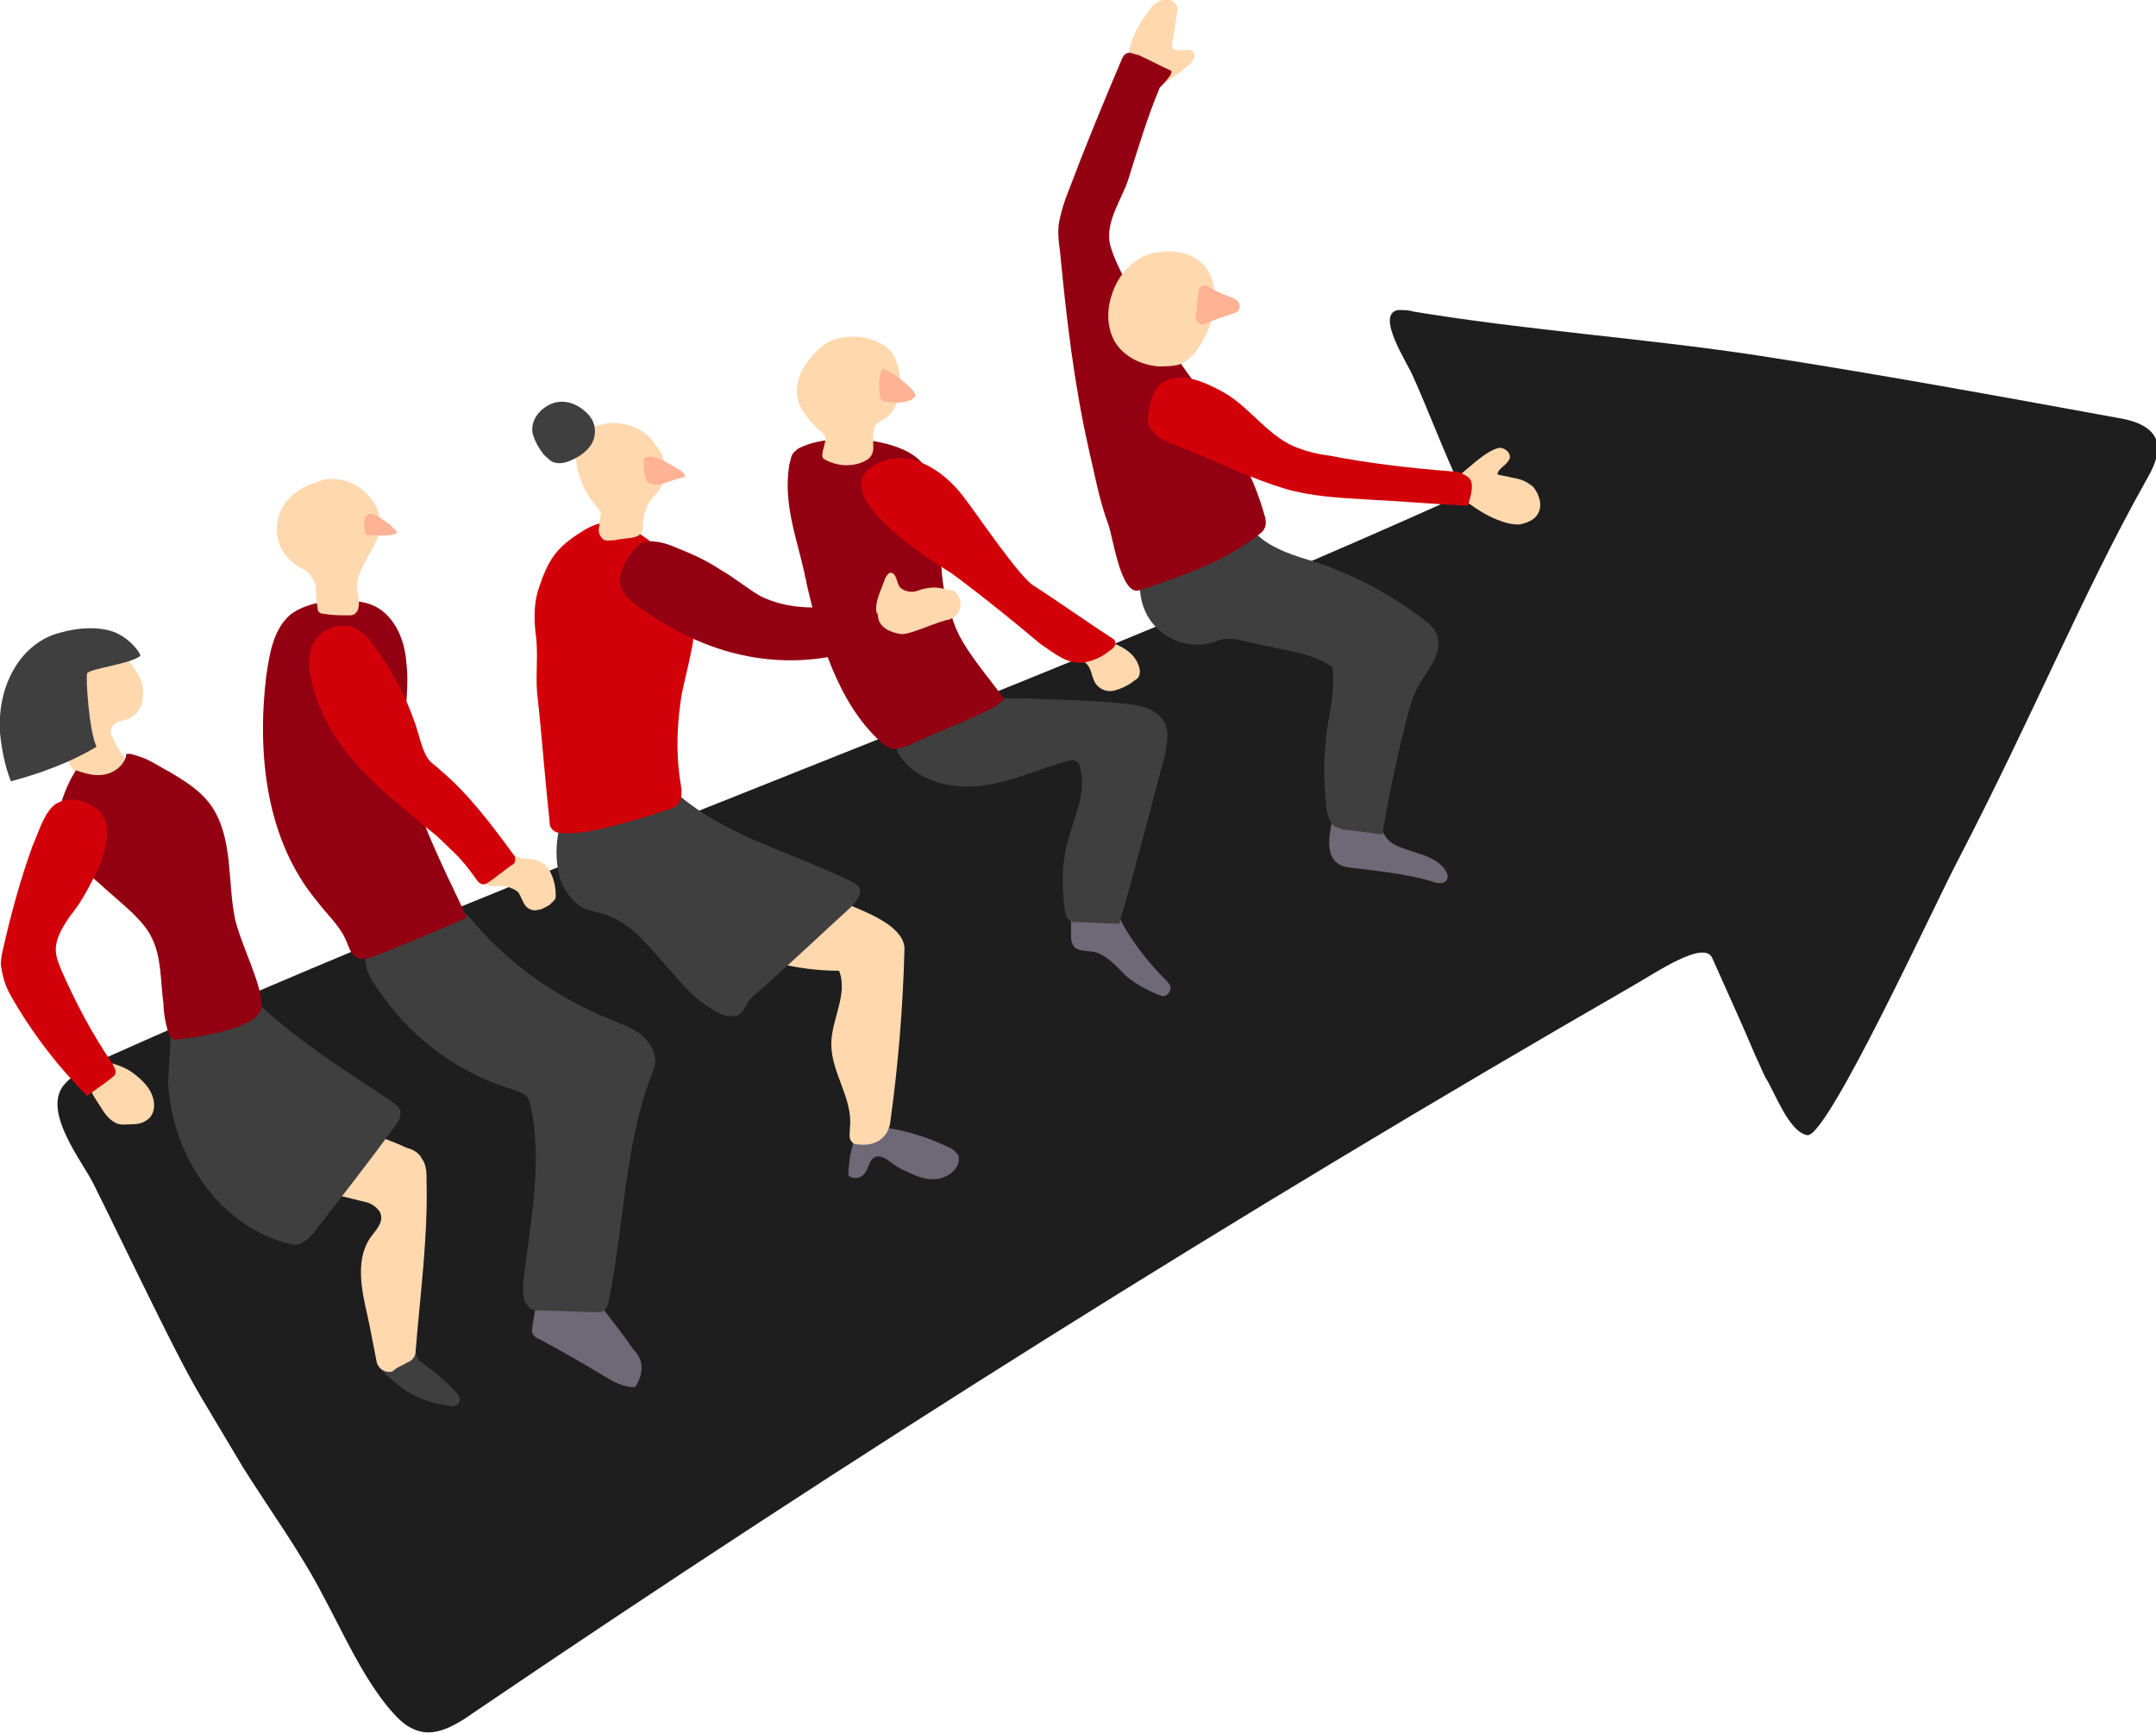 <svg width="194" height="156" viewBox="0 0 194 156" fill="none" xmlns="http://www.w3.org/2000/svg">
<path d="M36.839 155.436C38.52 156.423 40.2 155.859 42.582 154.168C76.619 131.057 111.357 109.214 147.076 88.639C149.037 87.512 153.379 84.553 154.079 86.244C155.2 88.78 156.881 92.444 158.001 95.122C158.281 95.686 158.562 96.39 158.842 96.954C159.682 98.222 160.943 101.886 162.624 102.168C164.445 102.45 174.39 80.748 176.211 77.366C182.934 64.401 187.416 53.409 193.019 43.404C193.58 42.417 194.14 41.431 194.14 40.303C194.14 39.176 193.299 38.049 190.638 37.626C179.852 35.653 169.067 33.68 158.141 31.989C147.916 30.439 137.411 29.734 127.185 28.043C126.765 27.902 126.205 27.902 125.785 27.902C123.684 28.325 126.765 32.835 127.185 33.962C128.446 36.78 129.567 39.74 130.827 42.558C131.107 43.263 131.388 43.967 130.967 44.531C130.687 44.813 130.407 45.095 129.987 45.236C90.066 63.133 49.025 77.507 9.385 95.263C7.984 95.826 6.723 96.531 5.743 97.658C3.782 100.054 7.424 104.564 8.404 106.536C10.365 110.482 12.186 114.287 14.147 118.233C15.408 120.77 16.668 123.306 18.069 125.702C19.33 127.816 20.59 129.929 21.851 132.043C24.232 135.848 27.034 139.653 29.135 143.74C30.956 147.122 32.496 150.645 34.878 153.604C35.578 154.45 36.279 155.154 36.839 155.436Z" fill="#1E1E1E"/>
<path d="M81.522 105.409C82.363 105.831 83.344 106.254 84.324 106.113C85.305 105.972 86.285 105.268 86.285 104.281C86.285 104.14 86.285 103.999 86.145 103.858C86.005 103.718 85.865 103.577 85.725 103.436C83.764 102.449 81.663 101.745 79.421 101.463C78.721 101.322 78.021 101.322 77.46 101.04C76.76 102.59 76.34 104.14 76.34 105.831C76.76 106.113 77.32 106.113 77.741 105.69C78.161 105.268 78.161 104.422 78.721 104.14C79.001 103.999 79.421 104.14 79.702 104.281C80.262 104.704 80.822 105.127 81.522 105.409Z" fill="#6E6877"/>
<path d="M35.018 120.769C35.298 120.629 35.579 120.629 35.859 120.629C36.279 120.629 37.119 120.629 37.26 121.051C37.4 121.474 37.4 121.897 37.54 122.179C37.68 122.46 37.96 122.601 38.1 122.742C39.08 123.447 39.921 124.152 40.761 124.997C40.901 125.138 41.181 125.42 41.322 125.702C41.462 125.984 41.322 126.265 41.181 126.406C41.041 126.547 40.761 126.547 40.621 126.547C39.221 126.406 37.82 125.984 36.699 125.279C35.999 124.856 35.438 124.292 34.738 123.729C34.598 123.588 34.458 123.447 34.318 123.306C34.178 123.165 34.178 122.883 34.318 122.742C34.458 121.897 34.738 121.051 35.298 120.347L35.018 120.769Z" fill="#3F3F3F"/>
<path d="M80.122 100.899C80.822 95.826 81.242 90.753 81.382 85.539C81.522 83.566 78.441 82.297 76.76 81.593C73.959 80.466 70.877 80.043 67.935 79.62C64.854 79.197 63.873 78.915 62.753 82.157C62.613 82.72 62.753 83.002 63.173 83.566C63.593 83.989 64.013 84.411 64.574 84.693C67.935 86.384 71.717 87.371 75.499 87.371C76.34 89.484 74.799 91.739 74.799 93.994C74.799 96.531 76.76 98.926 76.48 101.463C76.48 101.886 76.34 102.449 76.62 102.731C76.76 103.013 77.18 103.013 77.46 103.013C78.861 103.154 79.982 102.308 80.122 100.899Z" fill="#FFD8AE"/>
<path d="M65.694 91.458C64.994 91.458 64.153 90.894 63.733 90.612C62.333 89.767 61.212 88.358 60.091 87.089C58.41 85.257 57.01 83.284 54.769 82.439C54.068 82.157 53.228 82.016 52.527 81.734C51.407 81.171 50.566 79.902 50.286 78.634C50.006 77.366 50.006 76.097 50.286 74.688C50.146 74.406 50.566 74.124 50.566 73.843C52.667 73.138 54.629 72.011 56.45 70.742C56.87 70.46 57.29 70.038 57.85 69.756C58.27 69.474 58.831 70.038 59.391 69.897C63.873 74.97 70.597 76.379 76.62 79.338C76.9 79.479 77.18 79.62 77.32 79.902C77.6 80.466 77.04 81.171 76.62 81.593C73.678 84.271 70.737 87.089 67.655 89.767C67.095 90.33 66.955 91.176 66.254 91.458C65.974 91.458 65.834 91.458 65.694 91.458Z" fill="#3F3F3F"/>
<path d="M97.771 80.889C97.771 80.889 97.771 81.03 97.771 80.889C97.491 81.171 97.07 81.593 96.79 81.734C96.65 81.875 96.51 81.875 96.51 82.016C96.37 82.157 96.37 82.298 96.37 82.439C96.37 83.002 96.37 83.566 96.37 84.13C96.37 84.412 96.37 84.694 96.51 84.975C96.79 85.68 97.771 85.539 98.471 85.68C99.592 85.962 100.432 86.948 101.273 87.794C102.253 88.639 103.374 89.203 104.494 89.626C104.915 89.767 105.335 89.344 105.335 88.921C105.335 88.639 105.055 88.358 104.774 88.076C103.234 86.525 101.693 84.553 100.712 82.58C100.292 81.875 100.292 81.311 99.592 81.03C99.172 80.748 97.911 81.03 97.771 80.889Z" fill="#6E6877"/>
<path d="M80.822 67.783C82.222 70.178 85.304 71.024 88.106 70.742C90.907 70.46 93.428 69.192 96.09 68.487C96.37 68.487 96.51 68.347 96.79 68.487C97.07 68.628 97.21 68.91 97.21 69.192C97.77 71.306 96.65 73.561 96.09 75.674C95.529 77.647 95.529 79.761 95.809 81.875C95.809 82.157 95.95 82.439 96.09 82.721C96.37 83.002 96.65 83.002 97.07 83.002C98.331 83.002 99.451 83.143 100.712 83.143C102.113 78.352 103.373 73.42 104.634 68.628C104.914 67.783 105.054 66.796 105.054 65.951C104.774 63.696 102.393 63.414 100.572 63.273C97.77 62.992 94.969 62.992 92.308 62.851C89.086 62.851 85.864 62.71 83.343 64.823C82.643 65.387 81.802 66.092 81.102 66.656C80.962 66.796 80.682 66.937 80.682 67.219C80.682 67.36 80.682 67.501 80.822 67.783Z" fill="#3F3F3F"/>
<path d="M121.303 78.07C123.544 78.351 126.625 78.633 128.866 79.338C129.147 79.479 129.427 79.479 129.707 79.479C129.987 79.479 130.267 79.197 130.267 78.915C130.267 78.633 130.127 78.492 129.987 78.21C128.866 76.801 126.905 76.801 125.365 75.956C124.244 75.251 124.524 74.265 123.264 73.842C122.423 73.56 120.882 73.278 119.902 73.56C119.902 74.265 118.641 77.647 121.303 78.07Z" fill="#6E6877"/>
<path d="M102.813 51.154C102.253 52.986 102.673 55.1 104.074 56.509C105.475 57.919 107.576 58.341 109.257 57.778C109.677 57.637 109.957 57.496 110.377 57.496C110.797 57.496 111.218 57.496 111.638 57.637C112.899 57.919 114.299 58.2 115.56 58.482C117.101 58.764 118.642 59.187 119.902 60.032C120.042 61.442 119.902 62.992 119.622 64.401C119.062 67.219 119.062 70.038 119.342 72.715C119.482 73.42 119.622 74.124 120.182 74.406C120.462 74.547 120.743 74.688 121.163 74.688C122.283 74.829 123.264 74.97 124.384 75.111C124.945 71.729 125.645 68.347 126.486 65.106C126.766 63.837 127.186 62.428 127.886 61.301C128.727 60.032 129.847 58.482 129.287 57.073C129.007 56.509 128.587 56.087 128.166 55.805C125.225 53.55 121.863 51.718 118.361 50.591C116.54 50.027 114.579 49.463 113.179 48.195C112.899 47.913 112.758 47.631 112.338 47.49C112.058 47.349 111.638 47.49 111.358 47.49C108.416 48.195 105.335 49.463 102.813 51.154Z" fill="#3F3F3F"/>
<path d="M102.393 6.764C101.973 6.341 101.553 5.918 101.553 5.214C101.553 3.804 102.533 1.972 103.374 0.986C103.654 0.563 104.074 0.14 104.634 -0C105.195 -0.141 105.755 0.14 105.895 0.563C106.035 0.845 105.895 0.986 105.895 1.268C105.755 2.113 105.615 3.1 105.475 3.945C105.475 4.086 105.475 4.086 105.475 4.227C105.475 4.368 105.755 4.509 106.035 4.509C106.315 4.509 106.455 4.509 106.735 4.509C106.875 4.509 107.016 4.509 107.156 4.509C107.436 4.65 107.576 4.932 107.436 5.214C107.296 5.495 107.156 5.777 106.875 5.918C106.455 6.341 106.035 6.623 105.615 6.905C104.494 7.75 104.074 7.891 102.953 7.187C102.813 7.046 102.673 6.905 102.393 6.764Z" fill="#FFD8AE"/>
<path d="M95.389 22.687C95.249 21.701 95.109 20.574 95.389 19.587C95.529 18.883 95.809 18.037 96.09 17.332C97.63 13.246 99.311 9.159 100.992 5.213C101.132 4.931 101.412 4.649 101.833 4.79C101.973 4.79 102.113 4.931 102.393 4.931C103.373 5.354 104.354 5.918 105.334 6.341C105.755 6.481 104.494 7.75 104.354 7.891C103.233 10.568 102.393 13.387 101.552 16.064C100.992 17.896 99.451 19.869 99.872 21.983C100.432 23.956 101.693 26.07 102.813 27.761C106.735 33.82 111.778 39.316 113.739 46.221C113.879 46.644 114.019 47.208 113.739 47.63C113.599 47.912 113.319 48.053 113.178 48.194C110.097 50.59 106.315 51.858 102.533 53.127C100.852 53.69 100.152 48.335 99.731 47.208C98.891 44.953 98.471 42.557 97.911 40.162C96.65 34.525 95.95 28.606 95.389 22.687Z" fill="#930012"/>
<path d="M130.828 43.826C130.548 43.967 130.548 43.544 130.688 43.262C131.668 42.557 132.509 41.712 133.489 41.007C133.909 40.725 134.33 40.444 134.89 40.303C135.45 40.303 135.87 40.725 135.87 41.148C135.73 41.853 134.75 42.135 134.75 42.698C135.17 42.839 135.59 42.839 136.01 42.98C136.851 43.121 137.271 43.262 137.971 43.826C138.532 44.53 138.812 45.517 138.392 46.221C138.112 46.785 137.411 47.067 136.711 47.208C136.01 47.208 135.45 47.067 134.75 46.785C133.629 46.362 132.649 45.658 131.668 44.953C131.388 44.812 131.108 44.53 130.968 44.248C130.688 43.967 130.548 43.967 130.828 43.826Z" fill="#FFD8AE"/>
<path d="M100.011 26.634C99.591 27.902 99.591 29.452 100.292 30.72C101.132 32.13 102.673 32.834 104.214 32.975C104.774 32.975 105.474 32.975 106.034 32.834C107.295 32.411 108.136 31.002 108.696 29.734C109.256 28.325 109.536 26.774 109.116 25.365C108.556 23.11 106.315 22.406 104.354 22.688C102.253 22.829 100.572 24.661 100.011 26.634Z" fill="#FFD8AE"/>
<path d="M107.855 26.211C107.855 25.788 108.416 25.506 108.696 25.788C109.396 26.211 110.096 26.493 110.797 26.775C110.937 26.775 111.077 26.916 111.077 26.916C111.777 27.198 111.637 28.043 111.077 28.184C110.237 28.466 109.256 28.748 108.416 29.17C107.995 29.311 107.575 29.029 107.575 28.607C107.715 27.902 107.715 27.056 107.855 26.211Z" fill="#FFB294"/>
<path d="M72.417 51.718C72.417 52 72.557 52.141 72.557 52.423C73.678 57.355 75.359 63.274 79.281 66.797C79.561 67.079 79.841 67.219 80.121 67.36C80.682 67.501 81.522 67.219 82.082 66.938C85.724 65.247 86.284 65.247 89.366 63.696C89.646 63.556 90.066 63.133 90.347 62.992C90.487 62.851 87.545 59.469 86.565 57.637C85.864 56.51 85.584 55.241 85.164 53.973C84.043 50.027 85.444 45.377 83.203 41.995C81.662 39.458 75.219 38.894 72.277 40.163C71.997 40.303 71.857 40.303 71.577 40.585C71.157 40.867 71.157 41.431 71.017 41.854C70.456 45.377 71.717 48.477 72.417 51.718Z" fill="#930012"/>
<path d="M78.581 40.303C78.581 40.726 78.44 41.008 78.16 41.289C77.18 41.994 75.499 42.135 74.098 41.289C73.678 40.867 74.659 39.458 74.098 39.035C73.538 38.612 73.118 38.189 72.698 37.626C72.137 36.921 71.717 36.216 71.717 35.371C71.577 33.821 72.698 32.27 73.818 31.284C75.359 29.875 78.44 30.016 79.981 31.425C81.382 32.834 81.382 36.498 79.701 37.626C79.421 37.766 79.281 37.907 79.001 38.048C78.44 38.471 78.581 39.598 78.581 40.303Z" fill="#FFD8AE"/>
<path d="M79.421 33.257C79.701 32.975 82.642 35.23 82.362 35.652C81.802 36.498 79.841 36.216 79.421 36.075C79 35.934 79 33.539 79.421 33.257Z" fill="#FFB294"/>
<path d="M97.071 58.341C97.211 58.06 97.351 57.778 97.631 57.778C99.032 57.355 100.853 57.919 101.833 58.905C102.393 59.469 102.814 60.455 102.393 61.019C102.253 61.16 101.973 61.301 101.833 61.442C101.413 61.724 100.853 62.005 100.292 62.146C99.732 62.287 99.172 62.146 98.751 61.724C98.191 61.16 98.331 60.314 97.771 59.751C97.491 59.469 97.211 59.328 97.071 59.187C96.65 58.764 96.93 58.623 97.071 58.341Z" fill="#FFD8AE"/>
<path d="M52.247 47.913C50.006 49.322 49.306 50.45 48.465 52.986C48.045 54.255 48.045 55.664 48.185 56.932C48.465 58.764 48.185 60.455 48.325 62.287C48.746 66.092 49.026 70.038 49.446 73.843C49.446 74.124 49.446 74.406 49.726 74.688C49.866 74.829 50.146 74.97 50.426 74.97C52.107 75.111 53.788 74.688 55.469 74.265C57.01 73.843 58.551 73.42 60.092 72.856C60.372 72.856 60.512 72.715 60.792 72.574C61.492 72.152 61.352 71.024 61.212 70.32C60.792 67.642 60.932 64.965 61.352 62.428C62.053 59.046 63.313 55.523 61.912 52.423C61.072 50.591 59.251 49.181 57.57 48.054C57.01 47.631 56.309 47.209 55.609 47.068C54.769 46.786 53.508 47.068 52.247 47.913Z" fill="#D20109"/>
<path d="M53.088 44.812C52.387 43.685 51.827 42.417 51.827 41.008C51.827 40.444 51.827 39.88 52.107 39.457C52.387 39.035 52.668 38.894 53.088 38.612C54.909 37.625 57.15 38.048 58.551 39.457C58.831 39.88 59.111 40.162 59.391 40.585C59.531 40.867 59.671 41.148 59.811 41.571C59.951 42.417 59.811 43.262 59.391 43.967C59.251 44.249 58.971 44.531 58.691 44.812C58.13 45.517 57.85 46.503 57.85 47.49C57.85 47.913 57.57 48.194 57.15 48.335C56.59 48.476 55.889 48.476 55.329 48.617C54.909 48.617 54.489 48.758 54.208 48.476C53.928 48.194 53.788 47.772 53.928 47.349C53.928 46.926 54.068 46.503 54.068 46.081C53.648 45.517 53.368 45.235 53.088 44.812Z" fill="#FFD8AE"/>
<path d="M58.27 43.403C57.99 43.121 57.71 41.289 58.13 41.148C58.971 40.866 60.371 41.853 61.352 42.416C61.492 42.557 61.632 42.698 61.632 42.839C61.632 42.98 61.492 42.98 61.352 42.98C60.231 43.262 59.111 43.967 58.27 43.403Z" fill="#FFB294"/>
<path d="M52.527 36.92C51.687 36.216 50.566 35.934 49.586 36.357C48.605 36.78 47.765 37.766 47.905 38.893C48.045 39.598 48.465 40.303 48.886 40.866C49.166 41.148 49.446 41.43 49.726 41.571C50.426 41.853 51.127 41.571 51.687 41.289C52.527 40.866 53.368 40.162 53.508 39.175C53.648 38.189 53.228 37.484 52.527 36.92Z" fill="#3F3F3F"/>
<path d="M57.71 48.9C58.691 48.477 59.951 48.9 60.932 49.322C62.332 49.886 63.593 50.45 64.854 51.295C66.114 52 67.235 52.986 68.496 53.691C71.437 55.1 74.939 54.818 78.161 53.973C78.861 53.832 79.701 53.55 80.402 53.691C81.102 53.832 81.942 54.396 81.942 55.1C82.083 56.087 80.962 56.932 80.122 57.355C72.978 60.737 65.414 59.892 58.831 55.523C57.71 54.818 55.889 53.832 55.749 52.282C55.749 51.295 56.73 49.463 57.71 48.9Z" fill="#930012"/>
<path d="M79.001 55.522C79.001 55.381 79.001 55.24 78.861 55.099C78.721 54.113 79.281 53.127 79.561 52.281C79.701 51.858 79.982 51.435 80.262 51.577C80.682 51.717 80.682 52.422 80.962 52.845C81.242 53.127 81.662 53.267 82.083 53.267C82.503 53.267 82.923 52.986 83.203 52.986C83.763 52.845 84.324 52.845 84.884 52.986C85.164 52.986 85.444 53.127 85.725 53.127C86.565 53.549 86.705 54.959 85.865 55.522C85.584 55.663 85.444 55.804 85.164 55.804C84.184 56.086 83.203 56.509 82.363 56.791C81.943 56.931 81.522 57.072 81.102 57.072C80.122 56.931 79.141 56.509 79.001 55.522Z" fill="#FFD8AE"/>
<path d="M50.987 115.415C50.286 115.133 49.586 115.133 48.886 115.415C48.465 115.555 48.465 116.26 48.325 116.824C48.185 117.669 48.045 118.515 47.905 119.36C47.905 119.642 47.765 119.924 48.045 120.206C48.185 120.347 48.325 120.488 48.465 120.488C50.566 121.615 52.528 122.742 54.629 124.011C55.329 124.433 56.169 124.856 57.15 124.856C57.71 124.011 57.99 122.883 57.43 122.038C57.29 121.756 57.15 121.615 57.01 121.474C56.029 120.065 55.049 118.797 53.928 117.387C53.228 116.542 51.967 115.696 50.987 115.415Z" fill="#6E6877"/>
<path d="M36.699 122.602C37.119 122.461 37.399 122.038 37.399 121.615C37.819 116.401 38.52 111.328 38.38 106.114C38.38 105.55 38.38 104.846 37.959 104.282C37.679 103.718 37.119 103.436 36.559 103.295C34.178 102.168 31.936 101.745 29.555 100.477C28.715 100.054 27.734 99.632 26.754 99.35C26.474 99.49 26.474 99.632 26.193 99.772C26.053 99.772 25.913 99.913 25.773 100.054C24.653 101.182 23.672 102.309 22.972 103.718C22.832 103.859 23.112 103.859 23.252 104.141C25.773 106.678 29.695 107.382 33.057 108.228C33.477 108.369 33.897 108.65 34.178 109.073C34.598 109.919 33.897 110.623 33.477 111.187C31.936 113.16 32.497 115.978 33.057 118.374C33.337 119.642 33.617 121.192 33.897 122.602C34.038 123.165 34.598 123.588 35.298 123.447C35.718 123.024 36.279 122.883 36.699 122.602Z" fill="#FFD8AE"/>
<path d="M12.187 60.314C11.486 59.187 10.366 58.059 9.105 57.636C7.704 57.214 6.164 57.636 5.323 58.764C4.903 59.468 4.763 60.173 4.623 61.019C4.343 62.85 4.062 64.683 4.763 66.374C5.043 67.078 5.463 67.642 5.883 68.206C6.304 68.769 6.584 69.333 7.004 69.897C7.004 69.897 7.004 70.037 7.144 70.178C7.284 70.319 7.564 70.319 7.704 70.319C9.105 70.319 10.786 70.037 12.047 69.333C11.346 68.487 10.506 67.36 10.085 66.233C9.945 65.951 9.945 65.669 10.085 65.387C10.226 65.246 10.366 65.105 10.646 64.964C11.206 64.823 11.766 64.683 12.187 64.26C12.747 63.837 12.887 62.991 12.887 62.287C12.887 61.582 12.607 60.878 12.187 60.314Z" fill="#FFD8AE"/>
<path d="M7.424 95.545C7.564 95.686 7.844 95.686 8.124 95.545C9.385 95.404 10.926 95.826 11.906 96.531C12.887 97.236 13.867 98.222 13.867 99.49C13.867 99.913 13.727 100.336 13.447 100.618C13.027 101.041 12.466 101.181 12.046 101.181C11.486 101.181 10.786 101.322 10.365 101.041C9.805 100.759 9.385 100.195 8.965 99.49C8.124 98.222 7.424 96.954 7.424 95.545Z" fill="#FFD8AE"/>
<path d="M5.463 56.931C6.864 56.509 9.385 56.227 10.926 57.213C11.906 57.777 12.747 58.904 12.607 59.045C11.766 59.75 8.124 60.173 7.844 60.595C7.704 60.877 7.984 65.669 8.685 67.219C6.303 68.628 3.642 69.614 0.981 70.319C0.42 68.91 0.14 67.36 0 65.95C-0.28 61.582 1.961 57.777 5.463 56.931Z" fill="#3F3F3F"/>
<path d="M46.504 77.084C46.924 77.366 47.484 77.225 48.045 77.366C48.745 77.507 49.306 77.929 49.586 78.634C49.866 79.198 50.006 79.902 50.006 80.607C50.006 80.748 50.006 80.889 49.866 81.03C49.726 81.171 49.586 81.311 49.446 81.452C49.165 81.593 48.745 81.875 48.465 81.875C48.045 82.016 47.625 81.875 47.344 81.593C47.064 81.311 46.924 80.748 46.644 80.325C46.364 80.043 45.944 79.902 45.523 79.761C45.103 79.761 44.683 79.761 44.263 79.761C44.123 79.761 43.983 79.761 43.843 79.62C43.562 79.48 43.562 79.198 43.562 78.916C43.562 78.634 43.703 77.788 43.983 77.647C44.543 77.084 45.804 76.661 46.504 77.084Z" fill="#FFD8AE"/>
<path d="M40.901 81.593C39.641 81.029 38.1 81.17 36.839 81.875C35.158 82.579 33.197 84.129 32.917 85.962C32.637 87.653 34.178 89.203 35.158 90.612C37.96 94.135 41.882 96.812 46.224 98.081C46.644 98.222 47.065 98.363 47.345 98.644C47.625 98.926 47.625 99.208 47.765 99.631C48.886 104.845 47.625 110.341 47.065 115.696C47.065 116.401 47.065 117.246 47.625 117.669C47.905 117.951 48.325 117.951 48.745 117.951C50.426 117.951 52.107 118.092 53.788 118.092C54.068 118.092 54.208 118.092 54.348 117.951C54.629 117.81 54.629 117.528 54.769 117.105C56.169 110.341 56.169 103.295 58.55 96.953C58.691 96.531 58.971 95.967 58.971 95.544C58.971 94.558 58.41 93.712 57.57 93.008C56.73 92.444 55.889 92.162 54.909 91.739C50.286 89.907 46.084 86.948 42.862 83.284C42.302 82.579 41.742 81.875 40.901 81.593Z" fill="#3F3F3F"/>
<path d="M25.773 111.891C19.61 110.2 15.408 103.859 15.128 97.376C15.128 96.953 15.688 90.471 15.128 90.612C17.649 89.907 19.47 89.626 21.851 88.921C25.493 92.867 30.676 96.108 35.158 99.067C35.438 99.349 35.859 99.49 35.999 99.913C36.139 100.476 35.859 100.899 35.578 101.322C33.197 104.563 30.676 107.804 28.155 111.046C27.875 111.327 27.734 111.609 27.314 111.75C26.894 112.173 26.334 112.032 25.773 111.891Z" fill="#3F3F3F"/>
<path d="M132.089 45.518C129.007 45.377 125.925 45.095 122.984 44.954C120.463 44.813 117.941 44.672 115.56 43.968C114.159 43.545 112.759 42.981 111.358 42.417C109.397 41.572 107.576 40.726 105.615 40.022C104.915 39.74 104.214 39.458 103.794 38.894C103.234 38.331 103.234 37.767 103.374 37.062C103.514 35.935 103.934 34.667 104.915 34.244C106.455 33.539 108.416 34.385 109.957 35.23C112.338 36.499 113.879 39.035 116.4 40.163C117.381 40.585 118.502 40.867 119.622 41.008C123.264 41.713 126.906 42.136 130.548 42.417C131.108 42.417 131.528 42.558 131.948 42.84C132.789 43.263 132.369 44.531 132.089 45.518Z" fill="#D20109"/>
<path d="M85.584 51.577C83.763 50.45 73.398 43.967 79.281 41.572C80.261 41.149 81.382 41.149 82.363 41.431C84.043 41.995 85.444 43.122 86.565 44.531C87.685 45.94 91.747 52 93.008 52.705C95.389 54.255 97.77 55.946 100.152 57.496C100.432 57.637 100.432 58.059 100.152 58.341C100.012 58.482 99.731 58.623 99.591 58.764C99.031 59.187 98.331 59.469 97.63 59.61C96.09 59.892 94.829 58.764 93.568 57.919C89.226 54.255 86.004 51.859 85.584 51.577Z" fill="#D20109"/>
<path d="M33.337 54.396C31.376 53.691 27.734 53.973 26.053 55.382C24.513 56.791 24.233 59.046 23.952 60.878C23.112 67.924 23.952 75.675 28.575 81.171C29.415 82.298 30.536 83.285 31.096 84.553C31.376 85.117 31.516 85.962 32.217 86.244C32.637 86.385 33.197 86.244 33.617 86.103C36.419 84.976 39.22 83.848 42.022 82.58C41.461 81.453 40.901 80.184 40.341 79.057C38.38 74.829 36.419 70.602 36.419 65.951C36.419 63.837 36.839 61.724 36.559 59.61C36.419 57.355 35.298 55.1 33.337 54.396Z" fill="#930012"/>
<path d="M33.758 48.899C34.458 47.631 34.318 45.94 33.338 44.812C32.497 43.685 30.956 42.98 29.556 43.121C28.995 43.121 28.575 43.403 28.015 43.544C27.314 43.826 26.614 44.249 26.054 44.812C25.073 45.799 24.653 47.349 25.073 48.758C25.354 49.745 26.194 50.731 27.174 51.154C28.015 51.577 28.435 52.563 28.435 52.845C28.435 53.409 28.435 53.972 28.575 54.677C28.575 54.818 28.575 54.959 28.715 55.1C28.855 55.241 28.995 55.241 29.136 55.241C29.836 55.382 30.676 55.382 31.377 55.382C31.517 55.382 31.797 55.382 31.937 55.241C32.077 55.1 32.217 54.959 32.217 54.818C32.497 53.972 31.937 52.986 32.217 51.999C32.357 51.577 32.497 51.295 32.637 51.013C33.057 50.167 33.478 49.463 33.758 48.899Z" fill="#FFD8AE"/>
<path d="M32.777 47.067C32.777 46.644 32.917 46.363 33.338 46.222C33.758 46.222 35.439 47.349 35.719 47.913C35.859 48.054 35.019 48.195 34.738 48.195C34.178 48.195 33.758 48.195 33.198 48.195H33.057L32.917 48.054C32.777 47.913 32.777 47.49 32.777 47.067Z" fill="#FFB294"/>
<path d="M12.466 68.065C13.447 68.347 14.427 69.052 15.268 69.474C16.669 70.32 18.069 71.165 19.05 72.575C21.011 75.534 20.451 79.339 21.151 82.721C21.711 85.117 23.672 88.781 23.532 90.612C23.392 92.867 15.968 93.572 15.688 93.572C14.988 93.431 14.708 91.035 14.708 90.331C14.427 88.358 14.568 86.103 13.587 84.271C13.167 83.425 12.466 82.721 11.906 82.157C9.945 80.325 7.144 78.211 5.603 75.957C4.202 73.702 6.723 69.333 6.864 69.333C7.984 69.756 9.245 70.038 10.365 69.333C10.786 69.052 11.206 68.629 11.346 68.065C11.206 67.642 12.046 67.924 12.466 68.065Z" fill="#930012"/>
<path d="M40.481 76.379C39.921 75.816 39.361 75.252 38.8 74.829C38.24 74.406 37.68 73.843 37.12 73.42C35.018 71.729 32.917 69.897 31.236 67.783C29.556 65.669 28.295 63.133 27.875 60.455C27.875 59.892 27.735 59.469 27.875 58.905C28.015 57.778 28.855 56.791 29.836 56.509C30.676 56.227 31.657 56.227 32.357 56.791C33.057 57.214 33.478 57.919 33.898 58.482C35.439 60.737 36.419 62.428 37.4 65.246C37.68 66.092 37.96 67.36 38.38 68.065C38.66 68.629 39.221 68.91 39.641 69.333C42.162 71.447 44.263 74.265 46.224 76.943C46.364 77.084 46.364 77.225 46.364 77.366C46.364 77.648 46.224 77.788 45.944 77.929C45.384 78.352 44.824 78.775 44.263 79.198C43.703 79.621 43.423 79.761 43.003 79.339C42.302 78.352 41.462 77.225 40.481 76.379Z" fill="#D20109"/>
<path d="M8.404 79.056C9.105 77.788 10.085 75.251 9.385 73.701C8.684 72.151 6.303 71.446 4.903 72.433C3.922 73.278 3.502 74.829 2.941 76.097C1.821 79.197 0.98 82.297 0.28 85.398C0.14 85.961 -2.11447e-05 86.666 0.14 87.23C0.28 88.075 0.56 88.921 0.98 89.625C2.801 92.866 5.183 95.967 7.844 98.644C8.544 98.081 9.245 97.658 9.945 97.094C10.085 96.953 10.365 96.812 10.365 96.671C10.505 96.389 10.225 95.967 10.085 95.685C8.264 93.007 6.864 90.33 5.603 87.511C5.323 86.807 4.903 85.961 5.043 85.116C5.183 84.129 5.743 83.284 6.303 82.438C7.144 81.452 7.844 80.183 8.404 79.056Z" fill="#D20109"/>
</svg>

